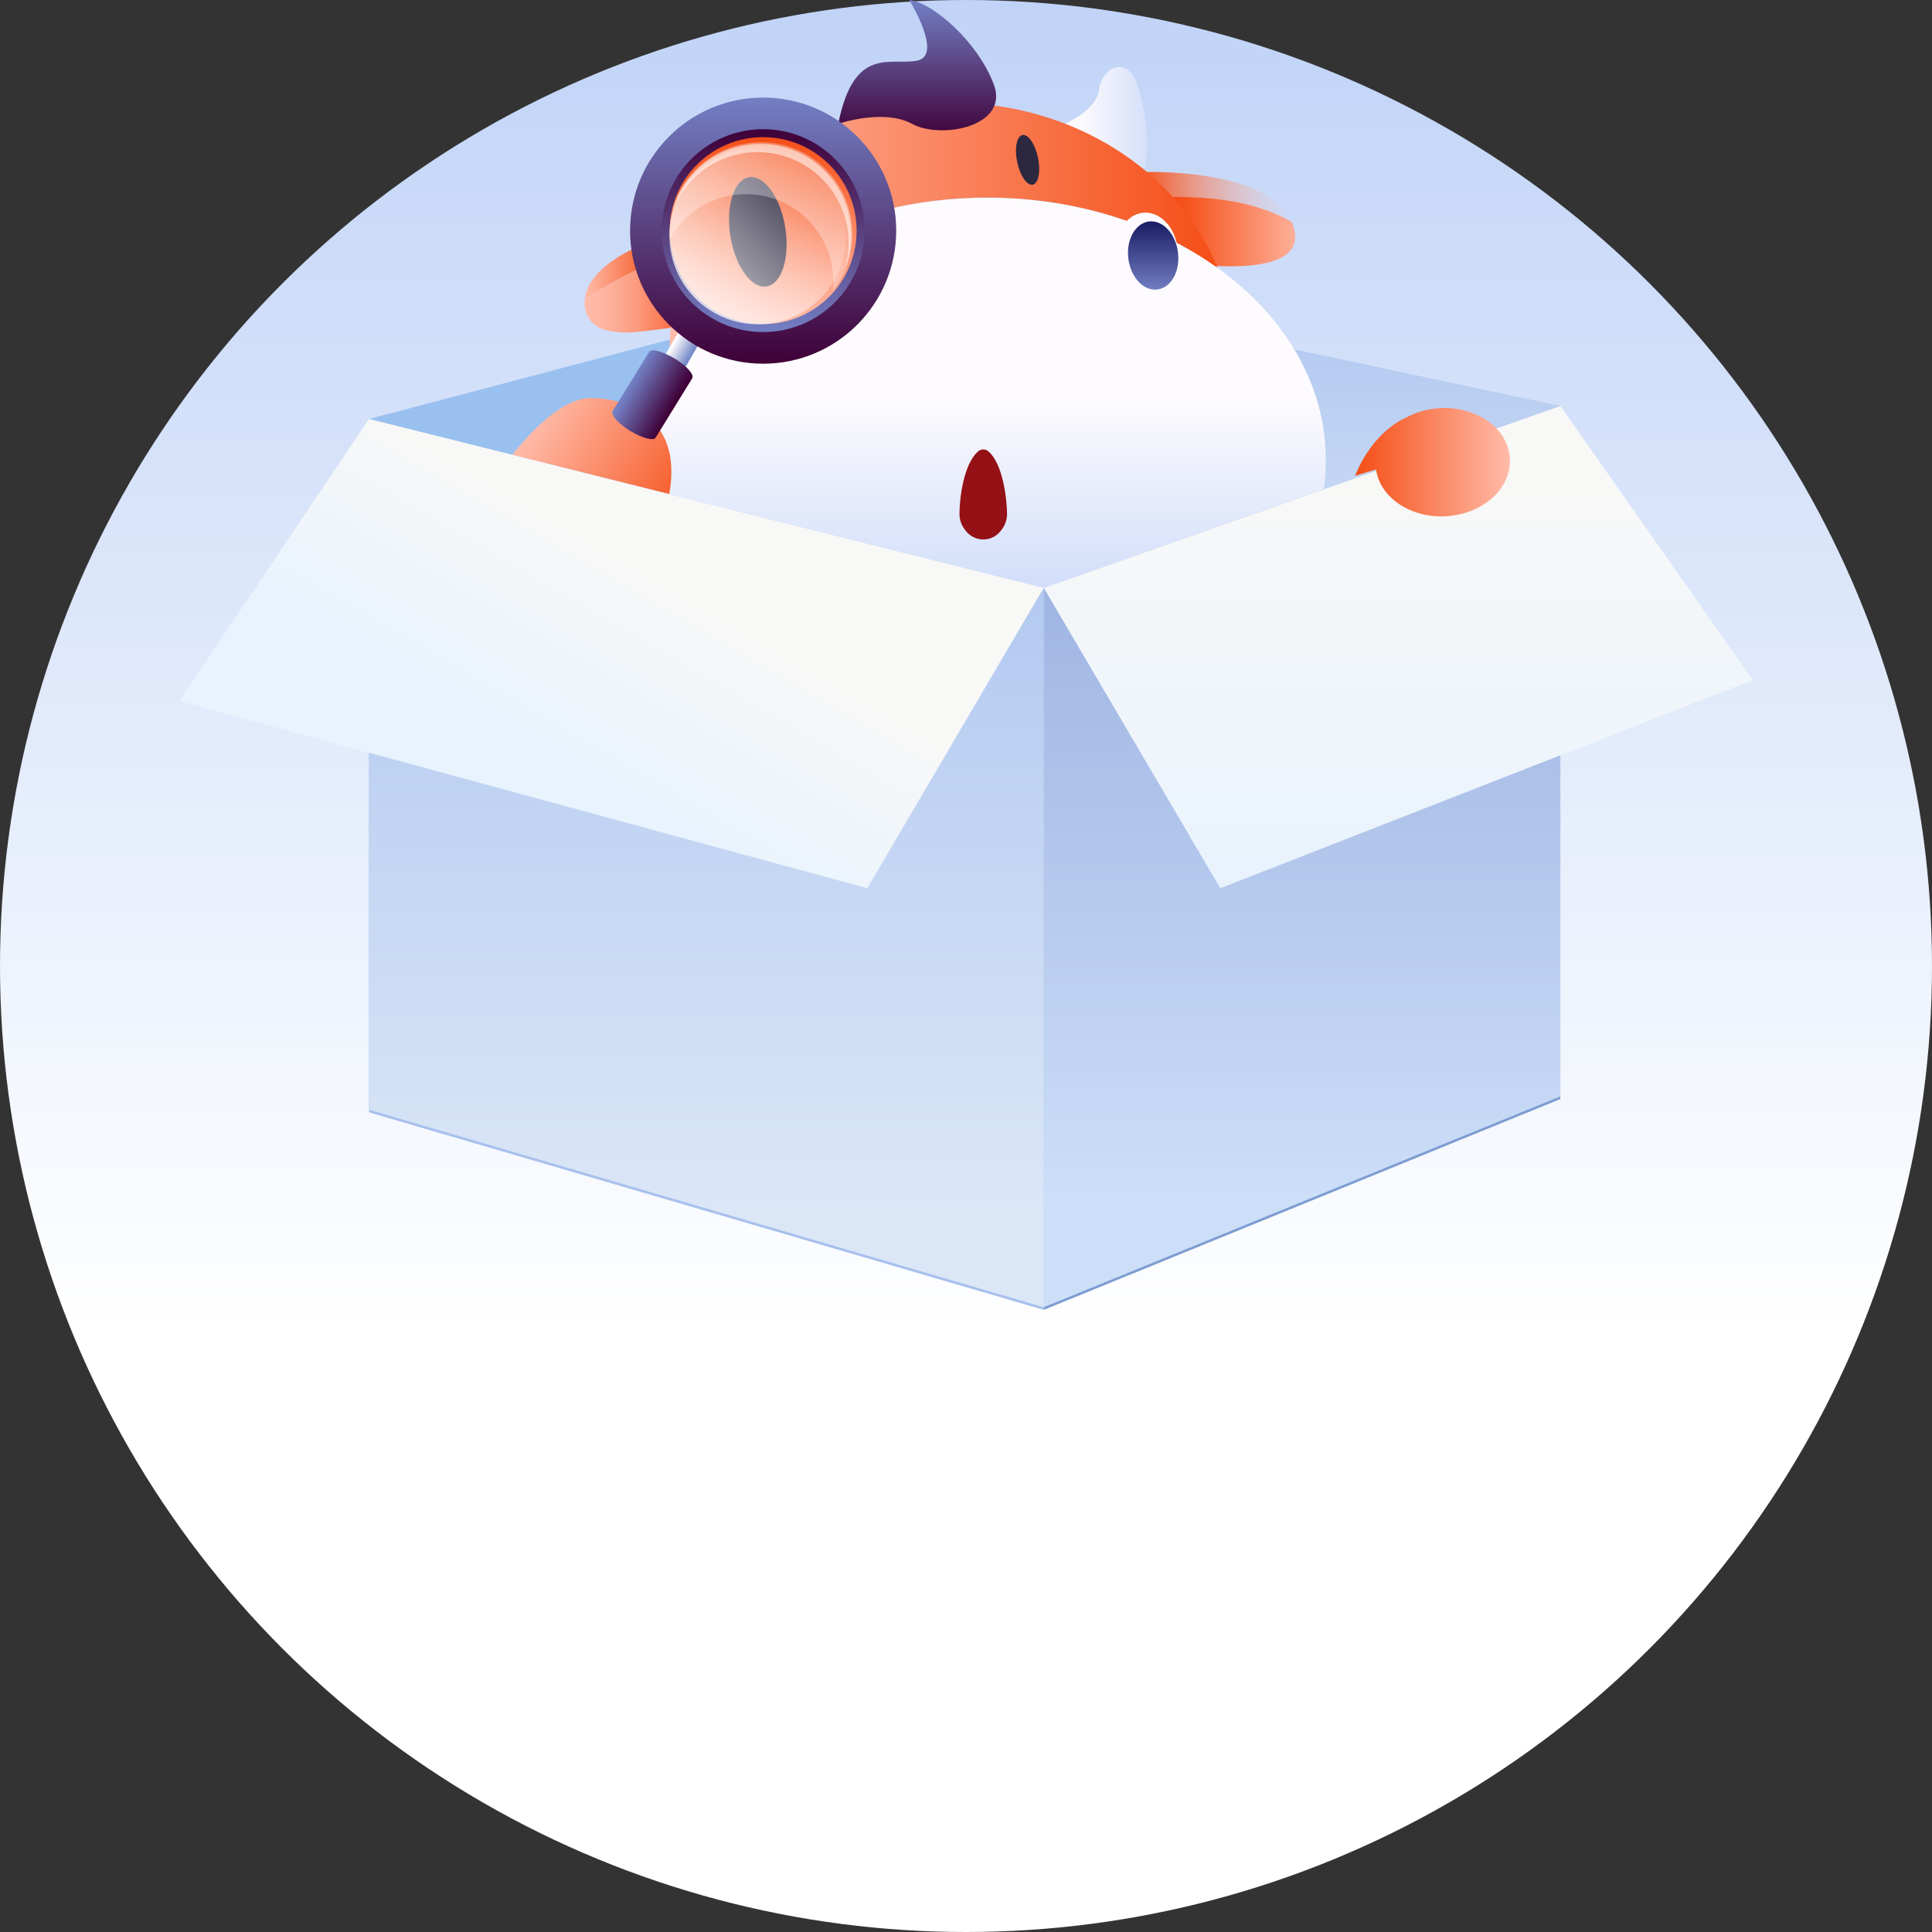 <?xml version="1.0" encoding="UTF-8"?>
<svg width="200px" height="200px" viewBox="0 0 200 200" version="1.1" xmlns="http://www.w3.org/2000/svg" xmlns:xlink="http://www.w3.org/1999/xlink">
    <rect x="0" y="0" width="200" height="200" fill="#333333" stroke="none"/>
    <title>内容</title>
    <defs>
        <linearGradient x1="50%" y1="100%" x2="50%" y2="-1.13686837e-13%" id="linearGradient-1">
            <stop stop-color="#FFFFFF" offset="31.12%"></stop>
            <stop stop-color="#C0D3F7" offset="100%"></stop>
        </linearGradient>
        <linearGradient x1="49.997%" y1="99.989%" x2="49.997%" y2="0.008%" id="linearGradient-2">
            <stop stop-color="#DBE7F7" offset="0%"></stop>
            <stop stop-color="#ADC5EF" offset="100%"></stop>
        </linearGradient>
        <linearGradient x1="-0.058%" y1="49.94%" x2="100.088%" y2="49.94%" id="linearGradient-3">
            <stop stop-color="#FFBCAA" offset="0%"></stop>
            <stop stop-color="#FFB8A4" offset="13.31%"></stop>
            <stop stop-color="#FDAB94" offset="30.76%"></stop>
            <stop stop-color="#FC9779" offset="50.53%"></stop>
            <stop stop-color="#F97B53" offset="71.99%"></stop>
            <stop stop-color="#F65723" offset="94.58%"></stop>
            <stop stop-color="#F54E16" offset="100%"></stop>
        </linearGradient>
        <linearGradient x1="0.021%" y1="49.962%" x2="100.013%" y2="49.962%" id="linearGradient-4">
            <stop stop-color="#FFBCAA" offset="0%"></stop>
            <stop stop-color="#F54E16" offset="100%"></stop>
        </linearGradient>
        <linearGradient x1="99.978%" y1="50.036%" x2="-0.007%" y2="50.036%" id="linearGradient-5">
            <stop stop-color="#FFBCAA" offset="0%"></stop>
            <stop stop-color="#F54E16" offset="74.13%"></stop>
        </linearGradient>
        <linearGradient x1="99.944%" y1="49.743%" x2="0.023%" y2="49.743%" id="linearGradient-6">
            <stop stop-color="#FFBCAA" stop-opacity="0" offset="0%"></stop>
            <stop stop-color="#F54E16" offset="100%"></stop>
        </linearGradient>
        <linearGradient x1="-0.029%" y1="50.008%" x2="100.003%" y2="50.008%" id="linearGradient-7">
            <stop stop-color="#FDFBFD" offset="29.93%"></stop>
            <stop stop-color="#D1DDFA" offset="100%"></stop>
        </linearGradient>
        <linearGradient x1="49.975%" y1="-0.021%" x2="49.975%" y2="99.975%" id="linearGradient-8">
            <stop stop-color="#FDFBFD" offset="38.35%"></stop>
            <stop stop-color="#D3DFFA" offset="73.06%"></stop>
        </linearGradient>
        <linearGradient x1="-0.037%" y1="50.074%" x2="99.985%" y2="50.074%" id="linearGradient-9">
            <stop stop-color="#FFBCAA" offset="0%"></stop>
            <stop stop-color="#F54E16" offset="100%"></stop>
        </linearGradient>
        <linearGradient x1="49.934%" y1="0%" x2="49.934%" y2="100.03%" id="linearGradient-10">
            <stop stop-color="#737FC4" offset="0%"></stop>
            <stop stop-color="#3F0037" offset="100%"></stop>
        </linearGradient>
        <linearGradient x1="49.951%" y1="100.255%" x2="49.951%" y2="0.214%" id="linearGradient-11">
            <stop stop-color="#737FC4" offset="0%"></stop>
            <stop stop-color="#171A61" offset="100%"></stop>
        </linearGradient>
        <linearGradient x1="28.991%" y1="36.471%" x2="70.796%" y2="63.605%" id="linearGradient-12">
            <stop stop-color="#FDFBFD" offset="0%"></stop>
            <stop stop-color="#778CCA" offset="100%"></stop>
        </linearGradient>
        <linearGradient x1="19.158%" y1="19.246%" x2="107.007%" y2="67.258%" id="linearGradient-13">
            <stop stop-color="#FFBCAA" offset="0%"></stop>
            <stop stop-color="#F54E16" offset="100%"></stop>
        </linearGradient>
        <linearGradient x1="26.839%" y1="35.165%" x2="73.253%" y2="64.798%" id="linearGradient-14">
            <stop stop-color="#737FC4" offset="0%"></stop>
            <stop stop-color="#3F0037" offset="100%"></stop>
        </linearGradient>
        <linearGradient x1="49.965%" y1="-0.016%" x2="49.965%" y2="100.013%" id="linearGradient-15">
            <stop stop-color="#737FC4" offset="0%"></stop>
            <stop stop-color="#3F0037" offset="100%"></stop>
        </linearGradient>
        <linearGradient x1="49.955%" y1="100.02%" x2="49.955%" y2="-0.025%" id="linearGradient-16">
            <stop stop-color="#737FC4" offset="0%"></stop>
            <stop stop-color="#3F0037" offset="100%"></stop>
        </linearGradient>
        <linearGradient x1="49.951%" y1="100.055%" x2="49.951%" y2="-0.061%" id="linearGradient-17">
            <stop stop-color="#FFBCAA" offset="0%"></stop>
            <stop stop-color="#F54E16" offset="100%"></stop>
        </linearGradient>
        <linearGradient x1="14.653%" y1="85.292%" x2="85.29%" y2="14.655%" id="linearGradient-18">
            <stop stop-color="#FFFFFF" offset="0%"></stop>
            <stop stop-color="#FFFFFF" stop-opacity="0" offset="100%"></stop>
        </linearGradient>
        <linearGradient x1="50.002%" y1="100.01%" x2="50.002%" y2="-0.006%" id="linearGradient-19">
            <stop stop-color="#CCDEF8" offset="12.09%"></stop>
            <stop stop-color="#9AB0E0" offset="87.7%"></stop>
        </linearGradient>
        <linearGradient x1="49.999%" y1="103.344%" x2="49.999%" y2="3.343%" id="linearGradient-20">
            <stop stop-color="#DBE7F7" offset="13.82%"></stop>
            <stop stop-color="#ADC5EF" offset="93.87%"></stop>
        </linearGradient>
        <linearGradient x1="34.664%" y1="63.842%" x2="65.339%" y2="35.006%" id="linearGradient-21">
            <stop stop-color="#E9F3FD" offset="0%"></stop>
            <stop stop-color="#F8F8F7" offset="83.8%"></stop>
        </linearGradient>
        <linearGradient x1="49.997%" y1="100.002%" x2="49.997%" y2="-0.012%" id="linearGradient-22">
            <stop stop-color="#E9F3FD" offset="0%"></stop>
            <stop stop-color="#F8F8F7" offset="83.8%"></stop>
        </linearGradient>
        <linearGradient x1="100.213%" y1="49.844%" x2="0.172%" y2="49.844%" id="linearGradient-23">
            <stop stop-color="#FFBCAA" offset="0%"></stop>
            <stop stop-color="#F54E16" offset="100%"></stop>
        </linearGradient>
    </defs>
    <g id="页面-1" stroke="none" stroke-width="1" fill="none" fill-rule="evenodd">
        <g id="课程空样式" transform="translate(-780, -384)" fill-rule="nonzero">
            <g id="内容" transform="translate(780, 384)">
                <circle id="椭圆形" fill="url(#linearGradient-1)" cx="100" cy="100" r="100"></circle>
                <g id="编组" transform="translate(18.5, 0)">
                    <polygon id="路径" fill="url(#linearGradient-2)" points="143.025 42.025 77.55 28.1 77.55 73.675"></polygon>
                    <path d="M19.7,43.375 L77.55,28.1 C77.55,28.1 78.375,58.125 77.55,57.85 C76.725,57.575 19.7,43.375 19.7,43.375 Z" id="路径" fill="#9AC0F0"></path>
                    <g transform="translate(32.25, 0)">
                        <path d="M21,33.55 C21,33.55 18,34.1 15,34.375 C13.725,34.5 12.7,34.35 11.95,34.175 C10.75,33.875 9.85,32.85 9.775,31.625 C9.75,31.4 9.775,31.2 9.775,31 L9.775,31 C11.875,29.45 15.525,27.725 17.35,26.9 L21,33.55 Z" id="路径" fill="url(#linearGradient-3)"></path>
                        <path d="M17.35,26.9 C15.525,27.725 11.875,29.45 9.775,31 C10.175,27.175 16.375,25.1 16.375,25.1 L17.35,26.9 Z" id="路径" fill="url(#linearGradient-4)"></path>
                        <path d="M66.85,26.475 L67.2,20.625 C70.85,20.225 77.725,19.975 82.975,22.975 C83.075,23.2 83.175,23.475 83.225,23.725 C84.85,30.275 66.85,26.475 66.85,26.475 Z" id="路径" fill="url(#linearGradient-5)"></path>
                        <path d="M82.975,23 C77.75,20 70.875,20.225 67.2,20.65 L67.375,17.825 C67.375,17.8 80.475,17.25 82.975,23 Z" id="路径" fill="url(#linearGradient-6)"></path>
                        <path d="M59.475,12.825 C59.475,12.825 62.75,11.45 63.025,9.275 C63.3,7.1 65.75,5.725 66.85,8.45 C67.95,11.175 68.75,17.175 66.85,19.1 L57.575,13.1 L59.475,12.825 Z" id="路径" fill="url(#linearGradient-7)"></path>
                        <path d="M86.5,47.625 C86.5,62.625 70.8,74.775 51.45,74.775 C32.1,74.775 16.4,62.625 16.4,47.625 C16.4,44.25 17.2,41.025 18.65,38.025 C23.65,27.775 36.45,20.475 51.45,20.475 C60.65,20.475 69.025,23.225 75.275,27.725 C82.175,32.65 86.5,39.75 86.5,47.625 Z" id="路径" fill="url(#linearGradient-8)"></path>
                        <path d="M75.275,27.7 C69.025,23.2 60.65,20.45 51.45,20.45 C36.45,20.45 23.65,27.75 18.65,38 C18.6,37.425 18.575,36.85 18.575,36.275 C18.575,22.1 31.65,10.625 47.775,10.625 C60.45,10.65 71.25,17.775 75.275,27.7 Z" id="路径" fill="url(#linearGradient-9)"></path>
                        <path d="M51.6,46.75 C51.275,46.45 50.8,46.45 50.475,46.75 C49.025,48.05 48.575,51.5 48.575,53.2 C48.575,54.05 48.95,54.675 49.4,55.15 C50.3,56.075 51.8,56.075 52.675,55.15 C53.125,54.675 53.5,54.05 53.5,53.2 C53.475,51.5 53.05,48.05 51.6,46.75 Z" id="路径" fill="#941116"></path>
                        <path d="M36.025,12.825 C36.025,12.825 40.675,11.2 43.675,12.825 C46.675,14.45 53.775,13.1 52.125,8.725 C50.475,4.35 45.85,0.275 43.375,0 C43.375,0 46.925,5.725 44.2,6.275 C41.475,6.825 37.65,4.65 36.025,12.825 Z" id="路径" fill="url(#linearGradient-10)"></path>
                        <ellipse id="椭圆形" fill="#FEFAFF" transform="translate(67.994, 26.053) rotate(-6.356) translate(-67.994, -26.053) " cx="67.994" cy="26.053" rx="3.175" ry="4.05"></ellipse>
                        <path d="M71.2,26.175 C71.425,28.125 70.45,29.825 69.025,29.975 C67.6,30.125 66.275,28.675 66.05,26.725 C65.825,24.775 66.8,23.075 68.225,22.925 C69.65,22.775 70.975,24.225 71.2,26.175 Z" id="路径" fill="url(#linearGradient-11)"></path>
                        <ellipse id="椭圆形" fill="#2C283F" transform="translate(55.626, 16.547) rotate(-11.818) translate(-55.626, -16.547) " cx="55.626" cy="16.547" rx="1.1" ry="2.625"></ellipse>
                        <polygon id="路径" fill="url(#linearGradient-12)" points="19.9 38.55 17.775 37.325 19.675 34.025 21.8 35.25"></polygon>
                        <path d="M0,50.2 C0,50.2 5.725,41.2 10.375,41.2 C13.925,41.2 19.925,43.1 18.55,51.025 C17.175,58.95 16.925,58.95 16.925,58.95 L0,50.2 Z" id="路径" fill="url(#linearGradient-13)"></path>
                        <path d="M19.1,37.125 C17.875,36.375 16.675,36.05 16.45,36.425 L12.675,42.55 C12.45,42.925 13.25,43.85 14.475,44.6 C15.7,45.35 16.9,45.675 17.125,45.3 L20.9,39.175 C21.15,38.8 20.35,37.875 19.1,37.125 Z" id="路径" fill="url(#linearGradient-14)"></path>
                        <circle id="椭圆形" fill="url(#linearGradient-15)" cx="28.25" cy="23.875" r="13.775"></circle>
                        <circle id="椭圆形" fill="url(#linearGradient-16)" cx="28.25" cy="23.875" r="10.5"></circle>
                        <circle id="椭圆形" fill="url(#linearGradient-17)" cx="28.25" cy="23.875" r="9.675"></circle>
                        <ellipse id="椭圆形" fill="#2C283F" transform="translate(27.699, 24.002) rotate(-9.108) translate(-27.699, -24.002) " cx="27.699" cy="24.002" rx="2.875" ry="5.725"></ellipse>
                        <circle id="椭圆形" fill="url(#linearGradient-18)" opacity="0.75" cx="27.7" cy="24.425" r="9.15"></circle>
                        <path d="M26.475,20.1 C31.475,20.1 35.525,24.15 35.525,29.15 C35.525,29.45 35.5,29.75 35.475,30.05 C36.75,28.45 37.5,26.4 37.5,24.2 C37.5,18.975 33.25,14.725 28.025,14.725 C22.8,14.725 18.55,18.975 18.55,24.2 C18.55,24.375 18.55,24.55 18.575,24.75 C20.125,21.975 23.075,20.1 26.475,20.1 Z" id="路径" fill="#FFFFFF" opacity="0.31"></path>
                        <path d="M27.675,15.75 C32.875,15.75 37.1,19.975 37.1,25.175 C37.1,26.05 36.975,26.925 36.75,27.725 C37.15,26.675 37.375,25.525 37.375,24.325 C37.375,19.125 33.15,14.9 27.95,14.9 C23.625,14.9 20,17.8 18.875,21.75 C20.25,18.25 23.675,15.75 27.675,15.75 Z" id="路径" fill="#FFFFFF" opacity="0.54"></path>
                    </g>
                    <polygon id="路径" fill="#7D9DD1" points="89.55 135.6 89.55 61.125 143.025 42.3 143.025 113.775"></polygon>
                    <polygon id="路径" fill="#A8C0ED" points="19.7 115.15 19.7 43.65 89.55 61.125 89.55 135.6"></polygon>
                    <polygon id="路径" fill="url(#linearGradient-19)" points="89.55 135.325 89.55 60.85 143.025 42.025 143.025 113.5"></polygon>
                    <polygon id="路径" fill="url(#linearGradient-20)" points="19.7 114.875 19.7 43.375 89.55 60.85 89.55 135.325"></polygon>
                    <polygon id="路径" fill="url(#linearGradient-21)" points="19.7 43.375 89.55 60.85 71.275 91.95 0.05 72.575"></polygon>
                    <polygon id="路径" fill="url(#linearGradient-22)" points="107.825 91.95 162.95 70.4 143.025 42.025 89.55 60.85"></polygon>
                    <path d="M130.6,42.25 C129.25,42.325 128.025,42.675 126.975,43.275 L126.975,43.275 C126.975,43.275 123.725,44.5 121.775,49.25 L123.95,48.6 C124.35,51.475 127.475,53.625 131.125,53.45 C134.975,53.25 137.95,50.6 137.8,47.525 C137.675,44.4 134.45,42.05 130.6,42.25 Z" id="路径" fill="url(#linearGradient-23)"></path>
                </g>
            </g>
        </g>
    </g>
</svg>